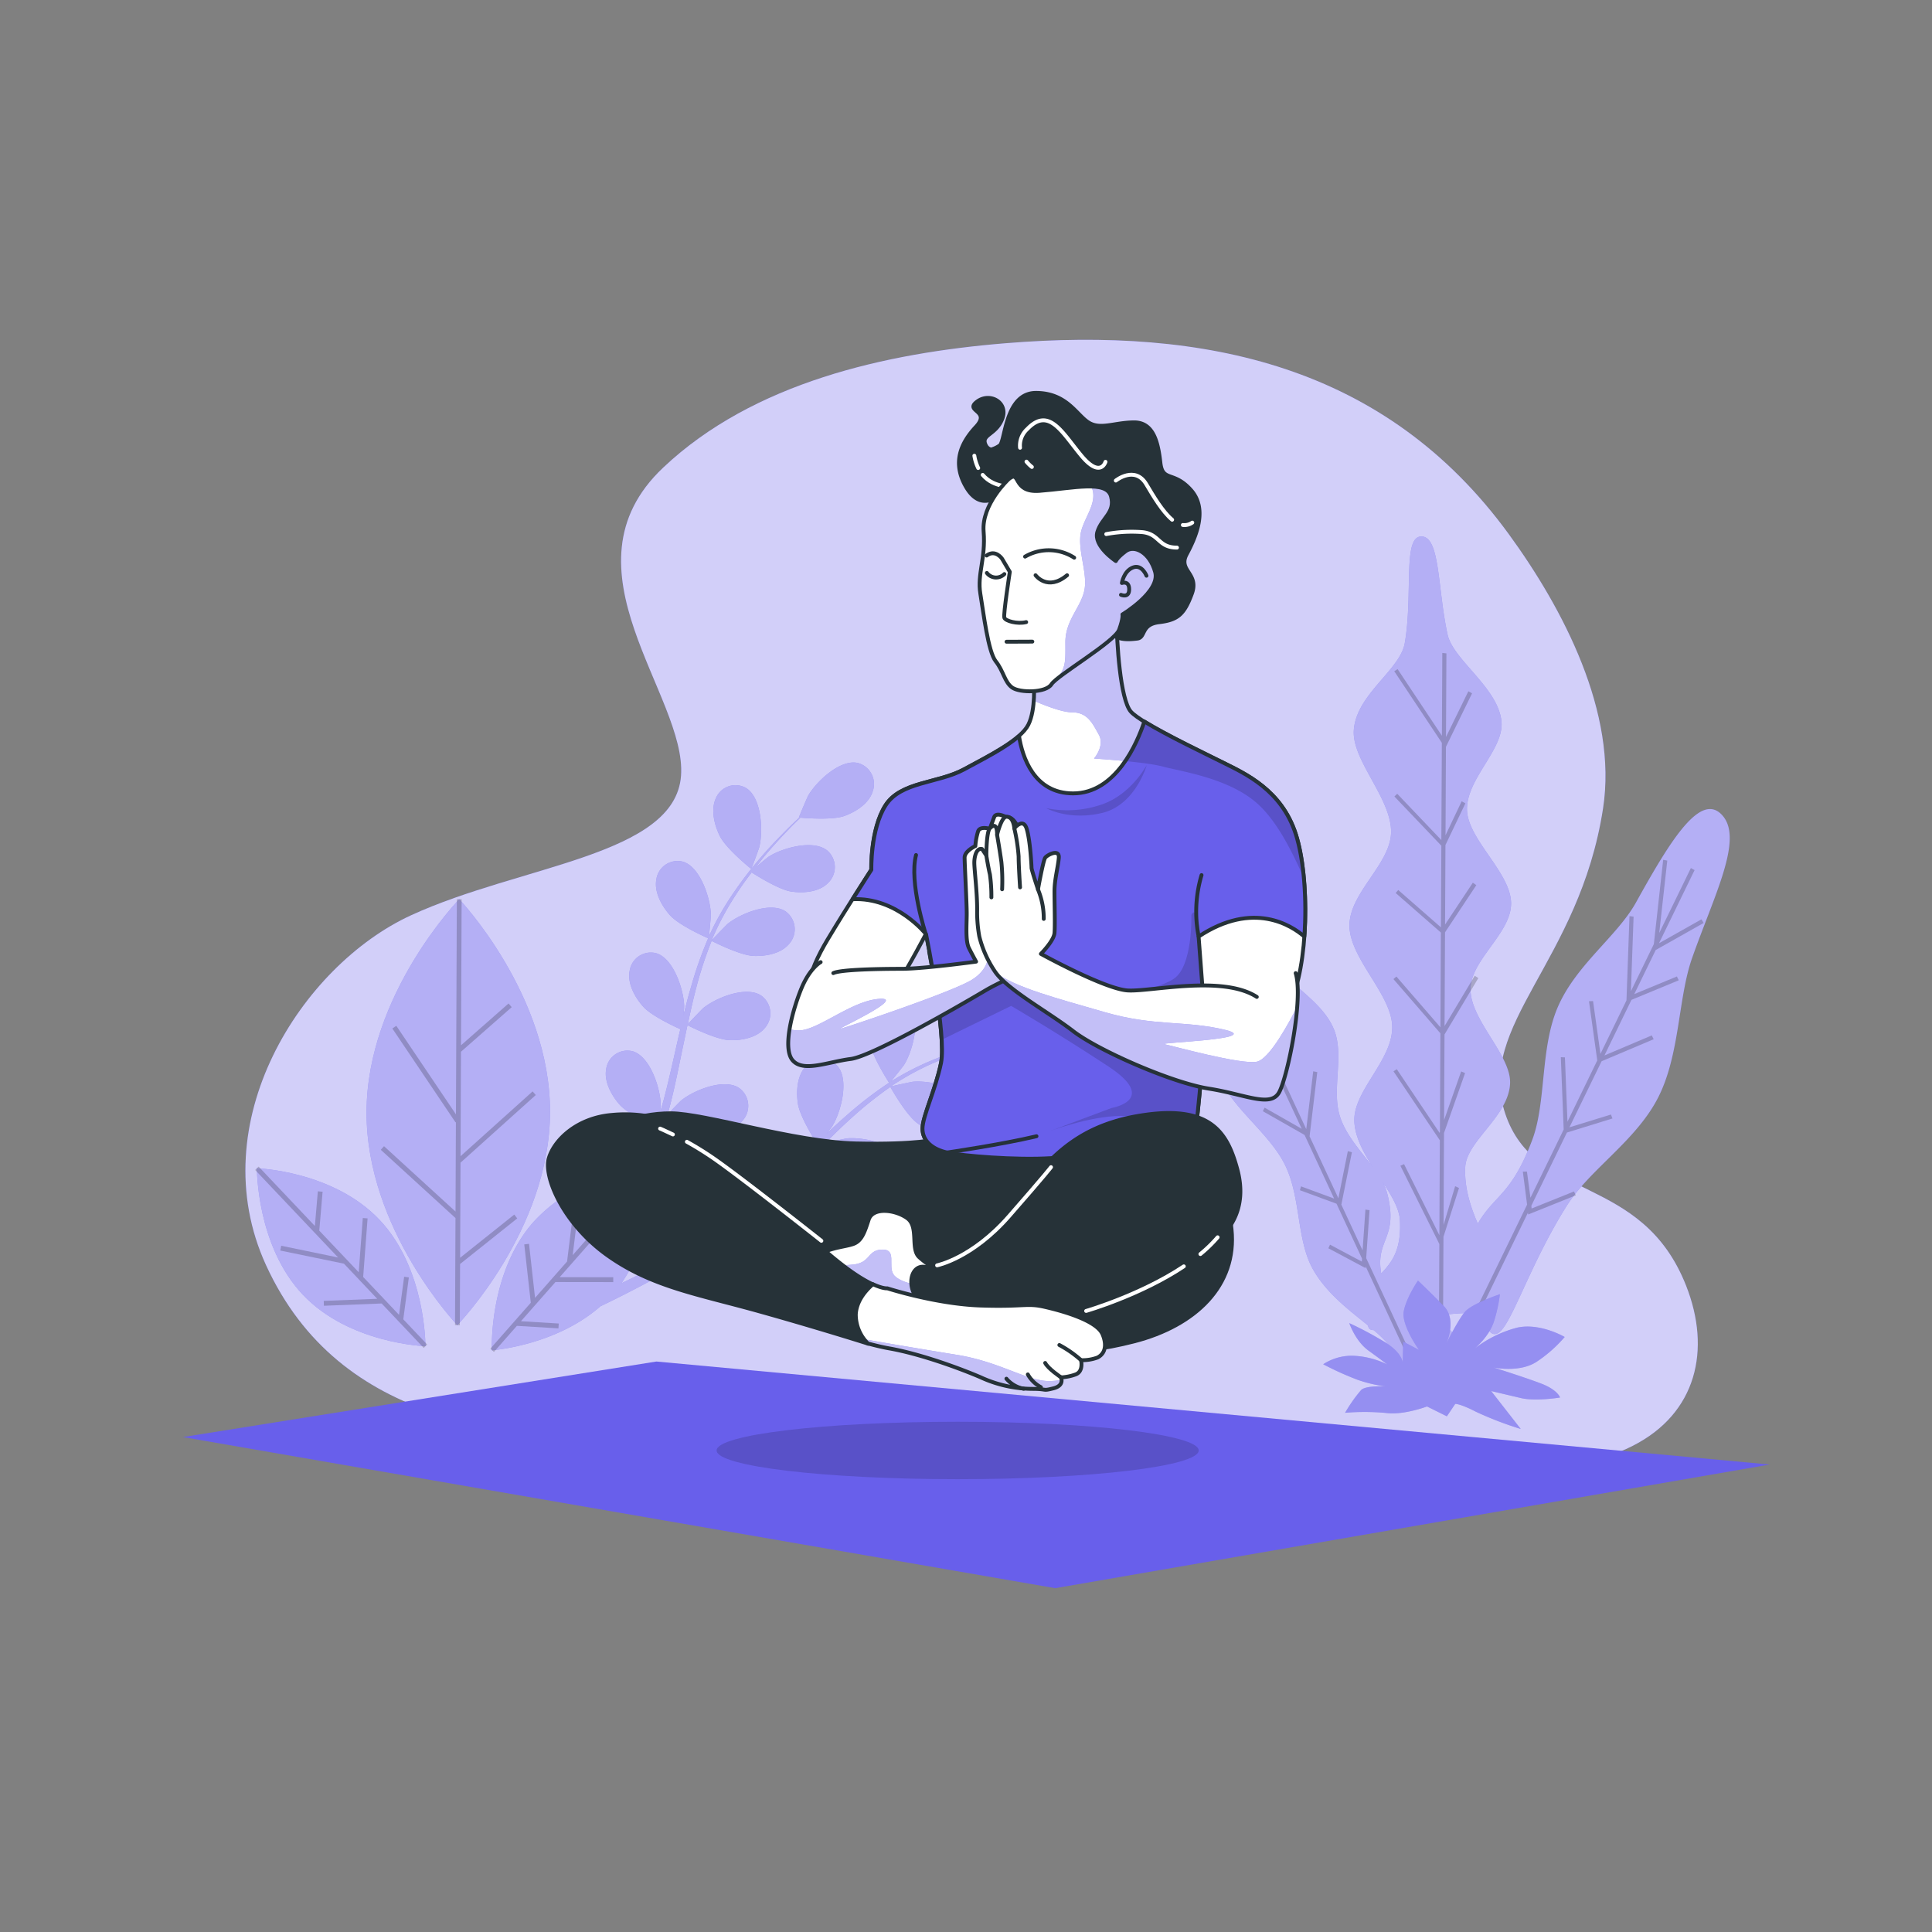 <svg xmlns="http://www.w3.org/2000/svg" xmlns:xlink="http://www.w3.org/1999/xlink" viewBox="0 0 500 500"><rect x="0" y="0" width="500" height="500" fill="#808080" stroke="none"/><defs><clipPath id="freepik--clip-path--inject-34"><path d="M267.55,176.53s.56,7.06-1.41,11-9.89,7.91-16.67,11.58-16.38,3.11-20.33,9.32-3.67,16.66-3.67,16.66-6.22,9.61-11.3,18.08-7.91,17.23-1.41,22,14.4-2.26,18.64-9,8.19-14.4,8.19-14.4S245,268,243.54,275.09s-4.8,13.84-4.8,17,2.54,5.37,6.5,6.21,17.51,2,26.83,1.42,35.87-2.26,37-5.94,2.82-29.09,2.82-29.09,16.66,5.65,21.75-4.51,5.36-33,1.69-44.35-13-15.53-18.64-18.35-21.18-10.17-24-13.28S289,165.79,289,160.71s-.56-.28-5.93,3.67S267.55,176.53,267.55,176.53Z" style="fill:#fff;stroke:#263238;stroke-linecap:round;stroke-linejoin:round"></path></clipPath><clipPath id="freepik--clip-path-2--inject-34"><path d="M316.69,197.43c-4.4-2.21-14.82-7.16-20.53-10.7-1.88,5.64-7.4,18.6-18.44,18.6-10.18,0-13.17-9.52-14-14.85-3.38,3-9.11,5.88-14.21,8.64-6.77,3.67-16.38,3.11-20.33,9.32s-3.67,16.66-3.67,16.66-2.1,3.25-4.85,7.62c11.41-.57,19,9.05,19,9.05S245,268,243.54,275.09s-4.8,13.84-4.8,17,2.54,5.37,6.5,6.21,17.51,2,26.83,1.42,35.87-2.26,37-5.94,2.82-29.09,2.82-29.09l-1.69-22.31c14.19-9.38,24.11-2.81,27.36,0,.7-9.59-.1-20-2.23-26.56C331.66,204.49,322.34,200.25,316.69,197.43Z" style="fill:#685FEB;stroke:#263238;stroke-linecap:round;stroke-linejoin:round"></path></clipPath><clipPath id="freepik--clip-path-3--inject-34"><path d="M212.38,249s-2.79,1.48-5,6.87-5,15.4-2.23,18.56,9.1.37,15-.37,30.63-15.22,34.71-17.64,7.43-3.34,8.73-5.57.93-10.21,1.11-14.11-.74-21.35-.74-21.35-1.3-4.27-3.53-3.9c0,0-2.6-1.48-3.15,0l-1.12,3s-2.41-.74-3,.56a16.49,16.49,0,0,0-.74,3.9s-2.78,1.3-2.78,3,.55,11.7.55,14.48-.37,7.06.56,8.91,1.86,3.53,1.86,3.53-13.56,1.86-19.31,1.86-15.78.18-17.64,1.11" style="fill:#fff;stroke:#263238;stroke-linecap:round;stroke-linejoin:round"></path></clipPath><clipPath id="freepik--clip-path-4--inject-34"><path d="M325.26,258c-8.91-5.75-27.48-1.3-33.42-1.67s-22.46-9.47-22.46-9.47,3.34-3.34,3.52-5.38,0-7.61,0-10.77.93-6.31,1.12-8.72-3-.75-3.53,0-1.86,8.16-1.86,8.16-1.67-5-1.67-5.56-.37-7.43-1.3-10.22-3.15,0-3.15,0c-.19-1.67-.75-3-2.05-3s-2.41,4.65-2.41,4.65c0-2.79-.93-2.6-1.86-1.68s-.92,7.06-.92,7.06l-1.12-1.67c-1.3-.37-2,1.67-2,3.53s.74,7.42.74,12.06a34.75,34.75,0,0,0,.56,7.06,28.46,28.46,0,0,0,4.08,9.1c3.16,4.64,13.74,10.39,20.24,15.4s25.62,13.37,35.09,14.86,16,5,18.19.93,6.31-24.14,4.27-30.82" style="fill:#fff;stroke:#263238;stroke-linecap:round;stroke-linejoin:round"></path></clipPath><clipPath id="freepik--clip-path-5--inject-34"><path d="M243.38,329a21.34,21.34,0,0,1-5.57-3.71c-2.22-2.23,0-7.8-3-10s-8.91-3-10,.38-1.86,5.57-4.09,6.31-4.82.74-8.91,2.6-4.08,8.54-4.08,8.54a113,113,0,0,1,23,5.57c10.77,4.08,15.59,1.85,15.59,1.85S246.73,333.05,243.38,329Z" style="fill:#fff;stroke:#263238;stroke-linecap:round;stroke-linejoin:round"></path></clipPath><clipPath id="freepik--clip-path-6--inject-34"><path d="M270.49,338.25c-4.83-1.12-5.2,0-16.71-.38s-24.13-4.45-24.13-4.45-1.08.16-3.74-1.07c-1.92,1.66-4.22,4.33-4.43,7.75a10.48,10.48,0,0,0,3.15,7.6c2,.53,3.93,1,5.76,1.31,8.17,1.49,18.19,5.2,23.39,7.43a32.42,32.42,0,0,0,13.37,3c4.08,0,2.49.61,5.47-.14s1.95-2.83,1.95-2.83a13.07,13.07,0,0,0,3.72-.74c2.22-.75,1.48-3.72,1.48-3.72a11.14,11.14,0,0,0,4.28-.69c2.27-1.19,2.27-3.69,1.29-6C283.86,341.82,275.32,339.36,270.49,338.25Z" style="fill:#fff;stroke:#263238;stroke-linecap:round;stroke-linejoin:round"></path></clipPath><clipPath id="freepik--clip-path-7--inject-34"><path d="M261.05,124s-7.06,6.49-6.49,13.55-1.7,11-.85,16.1,2,15,4,17.51,2.26,5.37,4.24,6.78,8.76,1.41,10.17-.85,16.38-11,17.51-14.12.85-3.95.85-3.95,9.88-5.93,8.47-11-5.37-7.06-7.63-5.36-2.54,2.54-2.54,2.54-5.91-3.89-4.78-7.56,4.66-4.93,3.53-9.17-9.58-2.12-18.57-1.43C261.87,127.56,264.2,121.4,261.05,124Z" style="fill:#fff;stroke:#263238;stroke-linecap:round;stroke-linejoin:round"></path></clipPath></defs><g id="freepik--background-simple--inject-34"><path d="M112.62,365.76c-18.4-6.17-34.18-17.41-43.79-38.38C52,290.55,78,249.89,106.43,236.85s68.28-15.35,69.82-36.07S144,147.07,171.65,121c23.3-22,57.58-29.64,88.57-32.17,51.59-4.22,98.34,5.64,130.23,49.37,14.08,19.31,28.23,46.24,24.42,71-6.14,39.9-33,56-25.32,79s35.29,15.35,46.8,44.5c6.57,16.63,2.72,33.08-13.76,41.46-18.74,9.53-41.13,4.83-61.17,4.57-31.87-.41-63.75-1.24-95.62-2.14q-40.05-1.11-80.1-2.52C161.32,373.29,136,373.6,112.62,365.76Z" style="fill:#685FEB"></path><path d="M112.62,365.76c-18.4-6.17-34.18-17.41-43.79-38.38C52,290.55,78,249.89,106.43,236.85s68.28-15.35,69.82-36.07S144,147.07,171.65,121c23.3-22,57.58-29.64,88.57-32.17,51.59-4.22,98.34,5.64,130.23,49.37,14.08,19.31,28.23,46.24,24.42,71-6.14,39.9-33,56-25.32,79s35.29,15.35,46.8,44.5c6.57,16.63,2.72,33.08-13.76,41.46-18.74,9.53-41.13,4.83-61.17,4.57-31.87-.41-63.75-1.24-95.62-2.14q-40.05-1.11-80.1-2.52C161.32,373.29,136,373.6,112.62,365.76Z" style="fill:#fff;opacity:0.7"></path></g><g id="freepik--Plants--inject-34"><path d="M445.91,211.21c-5.65-6.79-13.66,6.39-22.51,22.34-4.85,8.74-15.59,16.19-20.28,27.17-4.56,10.69-2.91,24.5-6.56,34.25-5.39,14.38-9.82,14.26-14.1,21.71-1.89-4.3-3.55-9.44-3.25-14.73.39-6.72,11.35-13.16,11.6-21.69C391,273,380.52,264,380.57,256c0-7.61,10.64-14.53,10.5-22.33s-11-16.26-11.4-23.83c-.41-8.15,9.64-15.87,8.91-23.14-.88-8.75-12.5-15.9-13.94-22.46-2.66-12.09-1.88-25.63-6.91-25.4-4.74.22-2,14.91-4.17,27.57-1.19,7-12.6,13.28-13.2,22.61-.5,7.82,9.82,17.66,9.65,26.43-.16,8.19-10.83,15.64-10.77,24.13s10.85,17.71,11.06,26c.23,8.76-10.12,16.66-9.8,24.61.17,4.06,2.35,8.06,4.79,11.89-3.05-4.1-7-8.32-8.52-13.17-2.22-6.94,1.23-15.8-1.57-22.56-3-7.33-11.95-11.67-15.58-17.41-4.85-7.65-6.84-17.85-12.63-19.71-8.92-2.88-7.57,8.32-4.11,22.28,1.83,7.4-1.11,17.78,2.73,27.24,3.29,8.12,12.92,14.47,17,22.83s2.93,19.4,7.2,26.94c3.56,6.27,9.4,10.57,14.17,14.46l.28.77a1.51,1.51,0,0,0,1.22.47,29.08,29.08,0,0,1,4.37,4.38c2.42,3.2-.28,9.45,1.27,11,4.26,4.29,4.48.78,4.22-2.93-.15-2.15,4.82-5.61,4.52-8.82a2.17,2.17,0,0,1,.93-.84c1.68-.38,9.36,6.12,10.4,4,.77-1.54-8.54-8-8-10,.38-1.41,6.91-.93,10-1.55a1.06,1.06,0,0,1,.24.23c.91,1.18,1.37,6.42,4,5.45,3.5-1.3,8.22-17.55,18.06-33.11,5.93-9.38,17.84-16.73,23.58-27.89s5.16-25.78,8.86-36.25C443.64,231.7,451.08,217.45,445.91,211.21ZM362.3,315.81c.42,7.93-2.27,11-4.84,13.77-1.58-9,4.59-9,1.53-20.8a13.42,13.42,0,0,0-1.24-3C360.09,309.36,362.14,312.74,362.3,315.81Zm3.93,26.78a2.09,2.09,0,0,1,.27,1.63c-1-.57-2-1.12-2.92-1.69C364.88,342.27,365.89,342.19,366.23,342.59Z" style="fill:#685FEB"></path><path d="M445.91,211.21c-5.65-6.79-13.66,6.39-22.51,22.34-4.85,8.74-15.59,16.19-20.28,27.17-4.56,10.69-2.91,24.5-6.56,34.25-5.39,14.38-9.82,14.26-14.1,21.71-1.89-4.3-3.55-9.44-3.25-14.73.39-6.72,11.35-13.16,11.6-21.69C391,273,380.52,264,380.57,256c0-7.61,10.64-14.53,10.5-22.33s-11-16.26-11.4-23.83c-.41-8.15,9.64-15.87,8.91-23.14-.88-8.75-12.5-15.9-13.94-22.46-2.66-12.09-1.88-25.63-6.91-25.4-4.74.22-2,14.91-4.17,27.57-1.19,7-12.6,13.28-13.2,22.61-.5,7.82,9.82,17.66,9.65,26.43-.16,8.19-10.83,15.64-10.77,24.13s10.85,17.71,11.06,26c.23,8.76-10.12,16.66-9.8,24.61.17,4.06,2.35,8.06,4.79,11.89-3.05-4.1-7-8.32-8.52-13.17-2.22-6.94,1.23-15.8-1.57-22.56-3-7.33-11.95-11.67-15.58-17.41-4.85-7.65-6.84-17.85-12.63-19.71-8.92-2.88-7.57,8.32-4.11,22.28,1.83,7.4-1.11,17.78,2.73,27.24,3.29,8.12,12.92,14.47,17,22.83s2.93,19.4,7.2,26.94c3.56,6.27,9.4,10.57,14.17,14.46l.28.77a1.51,1.51,0,0,0,1.22.47,29.08,29.08,0,0,1,4.37,4.38c2.42,3.2-.28,9.45,1.27,11,4.26,4.29,4.48.78,4.22-2.93-.15-2.15,4.82-5.61,4.52-8.82a2.17,2.17,0,0,1,.93-.84c1.68-.38,9.36,6.12,10.4,4,.77-1.54-8.54-8-8-10,.38-1.41,6.91-.93,10-1.55a1.06,1.06,0,0,1,.24.23c.91,1.18,1.37,6.42,4,5.45,3.5-1.3,8.22-17.55,18.06-33.11,5.93-9.38,17.84-16.73,23.58-27.89s5.16-25.78,8.86-36.25C443.64,231.7,451.08,217.45,445.91,211.21ZM362.3,315.81c.42,7.93-2.27,11-4.84,13.77-1.58-9,4.59-9,1.53-20.8a13.42,13.42,0,0,0-1.24-3C360.09,309.36,362.14,312.74,362.3,315.81Zm3.93,26.78a2.09,2.09,0,0,1,.27,1.63c-1-.57-2-1.12-2.92-1.69C364.88,342.27,365.89,342.19,366.23,342.59Z" style="fill:#fff;opacity:0.5"></path><g style="opacity:0.2"><polygon points="377.59 307.46 376.59 306.99 373.59 317.02 373.71 293.21 379.16 277.71 378.15 277.28 373.73 289.87 373.84 267.71 382.59 253.13 381.66 252.52 373.85 265.55 373.97 241.29 382.07 229.08 381.17 228.44 373.98 239.27 374.08 218.69 379.24 207.91 378.28 207.37 374.1 216.16 374.21 193.27 380.97 179.43 380.01 178.9 374.22 190.74 374.33 169.09 373.27 168.99 373.16 190.41 361.7 173.17 360.83 173.71 373.15 192.24 373.02 217.41 361.6 205.43 360.87 206.13 373.02 218.87 372.91 240 361.86 230.33 361.2 231.11 372.9 241.34 372.78 265.87 361.39 252.73 360.62 253.39 372.77 267.42 372.65 292.94 372.56 293.18 361.49 276.71 360.63 277.25 372.63 295.11 372.51 319.67 363.37 301.28 362.42 301.69 372.5 321.95 372.35 351.98 373.41 352.08 373.57 320.07 377.59 307.46"></polygon><polygon points="434.46 253.7 433.98 252.71 422.95 257.27 428.5 245.86 440.91 238.86 440.33 237.92 429.35 244.11 438.56 225.18 437.6 224.65 429.41 241.46 431.49 222.73 430.43 222.51 428.01 244.34 422.08 256.53 422.77 237.22 421.71 237.09 420.93 258.9 414.19 272.75 412.28 259.07 411.23 259.12 413.37 274.44 405.66 290.29 405 273.65 403.94 273.6 404.68 292.31 396.08 309.98 395.17 303.2 394.11 303.22 395.21 311.76 381.4 340.15 382.37 340.69 395.44 313.82 395.49 314.31 407.82 309.35 407.35 308.35 396.38 312.76 396.31 312.04 405.52 293.1 417.3 289.46 416.91 288.44 406.17 291.75 414.49 274.65 427.97 268.95 427.48 267.96 415.23 273.15 422.22 258.76 434.46 253.7"></polygon><polygon points="354.43 313.2 353.37 313.04 352.64 323.6 347.14 311.76 349.87 298.21 348.82 297.91 346.37 310.11 338.92 294.08 340.91 277.46 339.86 277.25 338.06 292.23 331.87 278.91 332.49 279.17 333.38 262.81 332.32 262.66 331.5 277.64 331.23 277.53 324.26 262.53 325.6 247.2 324.54 247.01 323.35 260.58 316.01 244.78 315.05 245.16 322.86 261.96 314.31 256.7 313.82 257.6 323.64 263.64 329.82 276.95 321.69 273.6 321.37 274.58 330.47 278.33 336.88 292.13 327.28 286.66 326.82 287.58 337.62 293.73 345.27 310.19 336.7 307.03 336.42 308.03 345.89 311.52 352.49 325.73 352.44 326.5 344.21 322.12 343.78 323.05 353.4 328.18 353.43 327.74 366.04 354.88 367 354.5 353.57 325.61 354.43 313.2"></polygon></g><path d="M363,353.49s.94-3.09-5.64-6.77a88.62,88.62,0,0,0-8.16-4.29s1.55,4.63,4.95,7.09S359,353.1,359,353.1a22.24,22.24,0,0,0-8.79-2.23,13.54,13.54,0,0,0-7.77,2.2,81,81,0,0,0,8.85,4,35.22,35.22,0,0,0,11.23,2s-8.58-1-10.26.67a37.88,37.88,0,0,0-4.15,5.89,59.54,59.54,0,0,1,10.63.05c4.55.6,10.57-1.69,10.57-1.69l5.14,2.55,2.16-3.21s1.21-.11,5.3,2a88.62,88.62,0,0,0,11.65,4.48L385.91,360l7.73,1.82c3.87.91,10.1-.15,10.1-.15s-.59-1.95-4.83-3.58-12.34-4.17-12.34-4.17,6.67,1.41,11.1-1.49a35.07,35.07,0,0,0,7.27-6.42s-6.32-3.72-12.28-2.42a30.66,30.66,0,0,0-11.14,5.51s3.9-3.11,5.15-7.24a38.12,38.12,0,0,0,1.5-6.91s-7.23,2.41-9.07,4.58-4.94,8.47-4.94,8.47,3.1-6.3-.52-10-6.67-6.58-6.67-6.58-3.05,4.43-3.68,8,3.95,9.94,3.95,9.94l-4.08-2.14Z" style="fill:#685FEB"></path><path d="M363,353.49s.94-3.09-5.64-6.77a88.62,88.62,0,0,0-8.16-4.29s1.55,4.63,4.95,7.09S359,353.1,359,353.1a22.24,22.24,0,0,0-8.79-2.23,13.54,13.54,0,0,0-7.77,2.2,81,81,0,0,0,8.85,4,35.22,35.22,0,0,0,11.23,2s-8.58-1-10.26.67a37.88,37.88,0,0,0-4.15,5.89,59.54,59.54,0,0,1,10.63.05c4.55.6,10.57-1.69,10.57-1.69l5.14,2.55,2.16-3.21s1.21-.11,5.3,2a88.62,88.62,0,0,0,11.65,4.48L385.91,360l7.73,1.82c3.87.91,10.1-.15,10.1-.15s-.59-1.95-4.83-3.58-12.34-4.17-12.34-4.17,6.67,1.41,11.1-1.49a35.07,35.07,0,0,0,7.27-6.42s-6.32-3.72-12.28-2.42a30.66,30.66,0,0,0-11.14,5.51s3.9-3.11,5.15-7.24a38.12,38.12,0,0,0,1.5-6.91s-7.23,2.41-9.07,4.58-4.94,8.47-4.94,8.47,3.1-6.3-.52-10-6.67-6.58-6.67-6.58-3.05,4.43-3.68,8,3.95,9.94,3.95,9.94l-4.08-2.14Z" style="fill:#fff;opacity:0.3"></path><path d="M194.4,224.87s-6.45-5.17-8.11-8.5c-1.4-2.83-2.42-6.83-1-9.84a5.49,5.49,0,0,1,7.84-2.56c4,2.51,4.4,11.07,3.39,15.19C196.46,219.52,194.47,224.93,194.4,224.87Z" style="fill:#685FEB"></path><path d="M254.06,268c-.27.25-4.87,3.64-4.9,3.56s-2.57-7.94-2.14-11.64c.36-3.15,1.68-7.06,4.53-8.76a5.49,5.49,0,0,1,7.93,2.27C261.43,257.77,257.14,265.15,254.06,268Z" style="fill:#685FEB"></path><path d="M118.85,232.72s23.62,24.78,23.5,55.22-24,55-24,55-23.62-24.78-23.49-55.22S118.85,232.72,118.85,232.72Z" style="fill:#685FEB"></path><path d="M152.53,306.17a8.55,8.55,0,0,1-.85-1.09c-1.72-2.65-3.19-6.5-2.08-9.67a5.51,5.51,0,0,1,7.5-3.46c3.21,1.54,4.78,6.77,5.12,11.05,1.28-.3,2.43-.53,3.42-.7.43-1,.85-1.94,1.28-2.93s.8-2,1.21-3.05c.56-1.52,1.07-3.12,1.58-4.71-1.87-.85-7.31-3.44-9.34-5.72s-4.11-5.94-3.49-9.23a5.54,5.54,0,0,1,6.9-4.58c4.48,1.36,7.12,9.51,7.21,13.75,0,.14-.07,1-.16,2.1.45-1.57.91-3.13,1.31-4.74,1.16-4.56,2.19-9.24,3.25-13.92.22-1,.45-1.95.68-2.92-1.58-.71-7.5-3.46-9.62-5.84s-4.12-5.94-3.5-9.24a5.54,5.54,0,0,1,6.9-4.57c4.49,1.35,7.12,9.5,7.22,13.74,0,.16-.09,1.23-.2,2.43.61-2.54,1.25-5.06,2-7.54a101.38,101.38,0,0,1,4.41-12.51c-.56-.24-7.56-3.33-9.92-6-2.09-2.35-4.11-5.94-3.5-9.23a5.55,5.55,0,0,1,6.91-4.58c4.48,1.36,7.12,9.51,7.21,13.75,0,.3-.34,4.18-.51,5.56l.06-.14a72.86,72.86,0,0,1,6.43-11.29,99.07,99.07,0,0,1,7.09-9.17c2.33-2.72,4.63-5.07,6.67-7.14,1.12-1.1,2.16-2.1,3.14-3h-.1c-.08,0,2.19-5.3,2.37-5.62,2.1-3.68,8.27-9.52,12.84-8.51a5.64,5.64,0,0,1,3.88,7.39c-1,3.19-4.5,5.34-7.44,6.37s-9.63.55-11.27.4c-1,1-2.06,2-3.2,3.21-2,2.1-4.24,4.5-6.5,7.26-.6.74-1.22,1.56-1.83,2.34,1.3-1.1,3.11-2.58,3.3-2.7,3.53-2.28,11.66-4.58,15.26-1.54a5.68,5.68,0,0,1,.09,8.37c-2.35,2.36-6.41,2.64-9.5,2.18s-9-4.14-10.23-4.95c-1.33,1.74-2.66,3.57-3.94,5.56a72.45,72.45,0,0,0-6.11,11.29c-.1.23-.17.47-.26.7.55-.65,3.83-4,4.09-4.23,3.26-2.66,11.09-5.85,15-3.23a5.68,5.68,0,0,1,1,8.31c-2.08,2.6-6.09,3.33-9.21,3.22-3.59-.13-10.67-3.76-10.93-3.9a100,100,0,0,0-4,12.19c-.81,3.07-1.5,6.21-2.17,9.37.74-.84,3.79-4,4-4.17,3.26-2.66,11.09-5.85,15-3.23a5.68,5.68,0,0,1,1,8.31c-2.08,2.6-6.09,3.34-9.2,3.22-3.51-.13-10.31-3.58-10.88-3.87-.31,1.43-.61,2.87-.91,4.31-1,4.7-1.89,9.41-3,14-.37,1.6-.79,3.16-1.21,4.74,1.15-1.22,3.27-3.4,3.48-3.56,3.25-2.66,11.09-5.85,15-3.24a5.69,5.69,0,0,1,1,8.32c-2.09,2.6-6.09,3.33-9.21,3.22s-8.91-2.89-10.53-3.7c-.71,2.61-1.47,5.18-2.34,7.68-.39,1.06-.73,2.18-1.17,3.18l-.66,1.6c.58-.07.91-.09.91-.09s.06,1.48-.08,3.9c3.44-2.49,8.39-4.63,11.62-3.13a5.68,5.68,0,0,1,2.22,8.07,7.13,7.13,0,0,1-.72,1,22,22,0,0,1-4.44,10.05c-.18.21-2.51,2.4-3.73,3.49,1.18-.65,2.35-1.29,3.56-2,1.76-1,3.58-2.09,5.35-3.15l2.73-1.77c.93-.58,1.76-1.25,2.66-1.88,1.3-.95,2.59-2,3.88-3-1.1-1.75-4.23-7-4.69-10s-.21-7.27,2.1-9.67a5.48,5.48,0,0,1,8.24.06c3,3.64.78,11.91-1.45,15.51-.07.11-.62.82-1.28,1.66,1.23-1.06,2.46-2.11,3.67-3.22,3.44-3.16,6.84-6.48,10.27-9.79l2.15-2.06c-.93-1.47-4.38-7.08-4.85-10.26s-.21-7.27,2.09-9.67a5.48,5.48,0,0,1,8.24.06c3,3.64.78,11.91-1.44,15.51-.08.13-.74,1-1.48,1.91,1.89-1.77,3.79-3.52,5.73-5.19a97.71,97.71,0,0,1,10.47-8c-.34-.52-4.51-7-5-10.55-.47-3.13-.21-7.26,2.09-9.66a5.48,5.48,0,0,1,8.24.05c3,3.65.78,11.92-1.44,15.51-.16.26-2.56,3.3-3.45,4.36l.13-.09a72.18,72.18,0,0,1,11.49-5.82A98.93,98.93,0,0,1,253,270.43c3.43-1,6.61-1.64,9.44-2.21,1.53-.3,2.94-.55,4.26-.76l-.08-.06c-.07-.06,4.7-3.2,5-3.36,3.75-1.89,12.07-3.31,15.33.1a5.67,5.67,0,0,1-.77,8.33c-2.59,2.09-6.65,1.94-9.67,1.15s-8.33-4.94-9.62-6c-1.36.25-2.81.53-4.41.88-2.81.63-6,1.37-9.36,2.41-.9.28-1.86.61-2.8.92,1.69-.18,4-.4,4.23-.4,4.17.08,12.2,2.72,13.56,7.27a5.64,5.64,0,0,1-4.47,7c-3.24.64-6.78-1.4-9.11-3.52s-5.24-8.48-5.84-9.86c-2.06.71-4.16,1.49-6.31,2.43a70.26,70.26,0,0,0-11.22,6c-.21.14-.4.3-.61.44.82-.23,5.39-1.21,5.72-1.24,4.16-.39,12.42,1.34,14.26,5.72a5.64,5.64,0,0,1-3.68,7.49c-3.15,1-6.89-.63-9.43-2.48-2.92-2.12-6.86-9.12-7-9.39a99.42,99.42,0,0,0-9.95,7.94c-2.34,2.1-4.62,4.33-6.89,6.59,1.07-.28,5.32-1.18,5.63-1.21,4.16-.39,12.43,1.34,14.26,5.71a5.64,5.64,0,0,1-3.68,7.49c-3.15,1-6.89-.63-9.42-2.47-2.86-2.08-6.66-8.77-7-9.33l-3.09,3.08c-3.34,3.39-6.69,6.8-10.09,10.06-1.17,1.13-2.37,2.2-3.57,3.27,1.61-.37,4.57-1,4.83-1,4.16-.39,12.42,1.34,14.26,5.72a5.64,5.64,0,0,1-3.68,7.49c-3.15,1-6.89-.63-9.43-2.48s-5.86-7.4-6.78-9c-2,1.78-4,3.49-6.11,5.09-.91.66-1.8,1.4-2.71,2l-2.68,1.83c-1.88,1.18-3.62,2.28-5.4,3.34-.89.54-1.75,1-2.62,1.54,1.58-.63,4.1-1.58,4.34-1.64,4.06-1,12.48-.59,14.95,3.45a5.66,5.66,0,0,1-2.52,8c-3,1.47-6.9.43-9.69-1-3.07-1.58-7.68-7.39-8.25-8.1-2.14,1.24-4.24,2.43-6.23,3.51-5.3,2.88-9.93,5.18-13.52,6.9-11.67,10.25-28.09,11.38-28.09,11.38s-.86-20,10.72-33.14A40.48,40.48,0,0,1,152.53,306.17Zm20.83,19.49c-.36-.82-3.16-7.17-3.35-10.75-.65-.12-1.3-.26-1.93-.41a46.73,46.73,0,0,1-7.25,17.6c2.12-1,4.42-2.16,6.86-3.42C169.5,327.75,171.41,326.73,173.36,325.66Z" style="fill:#685FEB"></path><path d="M66.49,302.35s19.67.61,31.72,13.33S110.1,348.4,110.1,348.4s-19.67-.61-31.72-13.33S66.49,302.35,66.49,302.35Z" style="fill:#685FEB"></path><g style="opacity:0.5"><path d="M194.4,224.87s-6.45-5.17-8.11-8.5c-1.4-2.83-2.42-6.83-1-9.84a5.49,5.49,0,0,1,7.84-2.56c4,2.51,4.4,11.07,3.39,15.19C196.46,219.52,194.47,224.93,194.4,224.87Z" style="fill:#fff"></path><path d="M254.06,268c-.27.25-4.87,3.64-4.9,3.56s-2.57-7.94-2.14-11.64c.36-3.15,1.68-7.06,4.53-8.76a5.49,5.49,0,0,1,7.93,2.27C261.43,257.77,257.14,265.15,254.06,268Z" style="fill:#fff"></path><path d="M118.85,232.72s23.62,24.78,23.5,55.22-24,55-24,55-23.62-24.78-23.49-55.22S118.85,232.72,118.85,232.72Z" style="fill:#fff"></path><path d="M152.53,306.17a8.55,8.55,0,0,1-.85-1.09c-1.72-2.65-3.19-6.5-2.08-9.67a5.51,5.51,0,0,1,7.5-3.46c3.21,1.54,4.78,6.77,5.12,11.05,1.28-.3,2.43-.53,3.42-.7.43-1,.85-1.94,1.28-2.93s.8-2,1.21-3.05c.56-1.52,1.07-3.12,1.58-4.71-1.87-.85-7.31-3.44-9.34-5.72s-4.11-5.94-3.49-9.23a5.54,5.54,0,0,1,6.9-4.58c4.48,1.36,7.12,9.51,7.21,13.75,0,.14-.07,1-.16,2.1.45-1.57.91-3.13,1.31-4.74,1.16-4.56,2.19-9.24,3.25-13.92.22-1,.45-1.95.68-2.92-1.58-.71-7.5-3.46-9.62-5.84s-4.12-5.94-3.5-9.24a5.54,5.54,0,0,1,6.9-4.57c4.49,1.35,7.12,9.5,7.22,13.74,0,.16-.09,1.23-.2,2.43.61-2.54,1.25-5.06,2-7.54a101.38,101.38,0,0,1,4.41-12.51c-.56-.24-7.56-3.33-9.92-6-2.09-2.35-4.11-5.94-3.5-9.23a5.55,5.55,0,0,1,6.91-4.58c4.48,1.36,7.12,9.51,7.21,13.75,0,.3-.34,4.18-.51,5.56l.06-.14a72.86,72.86,0,0,1,6.43-11.29,99.07,99.07,0,0,1,7.09-9.17c2.33-2.72,4.63-5.07,6.67-7.14,1.12-1.1,2.16-2.1,3.14-3h-.1c-.08,0,2.19-5.3,2.37-5.62,2.1-3.68,8.27-9.52,12.84-8.51a5.64,5.64,0,0,1,3.88,7.39c-1,3.19-4.5,5.34-7.44,6.37s-9.63.55-11.27.4c-1,1-2.06,2-3.2,3.21-2,2.1-4.24,4.5-6.5,7.26-.6.74-1.22,1.56-1.83,2.34,1.3-1.1,3.11-2.58,3.3-2.7,3.53-2.28,11.66-4.58,15.26-1.54a5.68,5.68,0,0,1,.09,8.37c-2.35,2.36-6.41,2.64-9.5,2.18s-9-4.14-10.23-4.95c-1.33,1.74-2.66,3.57-3.94,5.56a72.45,72.45,0,0,0-6.11,11.29c-.1.23-.17.47-.26.7.55-.65,3.83-4,4.09-4.23,3.26-2.66,11.09-5.85,15-3.23a5.68,5.68,0,0,1,1,8.31c-2.08,2.6-6.09,3.33-9.21,3.22-3.59-.13-10.67-3.76-10.93-3.9a100,100,0,0,0-4,12.19c-.81,3.07-1.5,6.21-2.17,9.37.74-.84,3.79-4,4-4.17,3.26-2.66,11.09-5.85,15-3.23a5.68,5.68,0,0,1,1,8.31c-2.08,2.6-6.09,3.34-9.2,3.22-3.51-.13-10.31-3.58-10.88-3.87-.31,1.43-.61,2.87-.91,4.31-1,4.7-1.89,9.41-3,14-.37,1.6-.79,3.16-1.21,4.74,1.15-1.22,3.27-3.4,3.48-3.56,3.25-2.66,11.09-5.85,15-3.24a5.69,5.69,0,0,1,1,8.32c-2.09,2.6-6.09,3.33-9.21,3.22s-8.91-2.89-10.53-3.7c-.71,2.61-1.47,5.18-2.34,7.68-.39,1.06-.73,2.18-1.17,3.18l-.66,1.6c.58-.07.91-.09.91-.09s.06,1.48-.08,3.9c3.44-2.49,8.39-4.63,11.62-3.13a5.68,5.68,0,0,1,2.22,8.07,7.13,7.13,0,0,1-.72,1,22,22,0,0,1-4.44,10.05c-.18.21-2.51,2.4-3.73,3.49,1.18-.65,2.35-1.29,3.56-2,1.76-1,3.58-2.09,5.35-3.15l2.73-1.77c.93-.58,1.76-1.25,2.66-1.88,1.3-.95,2.59-2,3.88-3-1.1-1.75-4.23-7-4.69-10s-.21-7.27,2.1-9.67a5.48,5.48,0,0,1,8.24.06c3,3.64.78,11.91-1.45,15.51-.07.11-.62.82-1.28,1.66,1.23-1.06,2.46-2.11,3.67-3.22,3.44-3.16,6.84-6.48,10.27-9.79l2.15-2.06c-.93-1.47-4.38-7.08-4.85-10.26s-.21-7.27,2.09-9.67a5.48,5.48,0,0,1,8.24.06c3,3.64.78,11.91-1.44,15.51-.08.13-.74,1-1.48,1.91,1.89-1.77,3.79-3.52,5.73-5.19a97.71,97.71,0,0,1,10.47-8c-.34-.52-4.51-7-5-10.55-.47-3.13-.21-7.26,2.09-9.66a5.48,5.48,0,0,1,8.24.05c3,3.65.78,11.92-1.44,15.51-.16.26-2.56,3.3-3.45,4.36l.13-.09a72.18,72.18,0,0,1,11.49-5.82A98.93,98.93,0,0,1,253,270.43c3.43-1,6.61-1.64,9.44-2.21,1.53-.3,2.94-.55,4.26-.76l-.08-.06c-.07-.06,4.7-3.2,5-3.36,3.75-1.89,12.07-3.31,15.33.1a5.67,5.67,0,0,1-.77,8.33c-2.59,2.09-6.65,1.94-9.67,1.15s-8.33-4.94-9.62-6c-1.36.25-2.81.53-4.41.88-2.81.63-6,1.37-9.36,2.41-.9.28-1.86.61-2.8.92,1.69-.18,4-.4,4.23-.4,4.17.08,12.2,2.72,13.56,7.27a5.64,5.64,0,0,1-4.47,7c-3.24.64-6.78-1.4-9.11-3.52s-5.24-8.48-5.84-9.86c-2.06.71-4.16,1.49-6.31,2.43a70.26,70.26,0,0,0-11.22,6c-.21.14-.4.3-.61.44.82-.23,5.39-1.21,5.72-1.24,4.16-.39,12.42,1.34,14.26,5.72a5.64,5.64,0,0,1-3.68,7.49c-3.15,1-6.89-.63-9.43-2.48-2.92-2.12-6.86-9.12-7-9.39a99.42,99.42,0,0,0-9.95,7.94c-2.34,2.1-4.62,4.33-6.89,6.59,1.07-.28,5.32-1.18,5.63-1.21,4.16-.39,12.43,1.34,14.26,5.71a5.64,5.64,0,0,1-3.68,7.49c-3.15,1-6.89-.63-9.42-2.47-2.86-2.08-6.66-8.77-7-9.33l-3.09,3.08c-3.34,3.39-6.69,6.8-10.09,10.06-1.17,1.13-2.37,2.2-3.57,3.27,1.61-.37,4.57-1,4.83-1,4.16-.39,12.42,1.34,14.26,5.72a5.64,5.64,0,0,1-3.68,7.49c-3.15,1-6.89-.63-9.43-2.48s-5.86-7.4-6.78-9c-2,1.78-4,3.49-6.11,5.09-.91.66-1.8,1.4-2.71,2l-2.68,1.83c-1.88,1.18-3.62,2.28-5.4,3.34-.89.54-1.75,1-2.62,1.54,1.58-.63,4.1-1.58,4.34-1.64,4.06-1,12.48-.59,14.95,3.45a5.66,5.66,0,0,1-2.52,8c-3,1.47-6.9.43-9.69-1-3.07-1.58-7.68-7.39-8.25-8.1-2.14,1.24-4.24,2.43-6.23,3.51-5.3,2.88-9.93,5.18-13.52,6.9-11.67,10.25-28.09,11.38-28.09,11.38s-.86-20,10.72-33.14A40.48,40.48,0,0,1,152.53,306.17Zm20.83,19.49c-.36-.82-3.16-7.17-3.35-10.75-.65-.12-1.3-.26-1.93-.41a46.73,46.73,0,0,1-7.25,17.6c2.12-1,4.42-2.16,6.86-3.42C169.5,327.75,171.41,326.73,173.36,325.66Z" style="fill:#fff"></path><path d="M66.49,302.35s19.67.61,31.72,13.33S110.1,348.4,110.1,348.4s-19.67-.61-31.72-13.33S66.49,302.35,66.49,302.35Z" style="fill:#fff"></path></g><g style="opacity:0.2"><polygon points="117.88 315.23 98.55 297.57 99.38 296.63 117.89 313.55 117.99 290.4 117.89 290.47 101.54 266.18 102.56 265.47 118 288.4 118.23 232.72 119.47 232.72 119.31 270.52 131.61 259.7 132.43 260.65 119.3 272.19 119.19 299.22 137.84 282.45 138.66 283.39 119.18 300.9 119.08 325.51 133.09 314.33 133.86 315.32 119.07 327.12 119 342.96 117.76 342.95 117.88 315.23 117.88 315.23"></polygon><polygon points="135.68 322.05 136.91 321.9 138.47 335.89 146.77 326.46 146.76 326.46 148.86 309.53 150.09 309.69 148.21 324.83 168.83 301.4 169.76 302.24 155.76 318.14 164.62 318.25 164.61 319.51 154.67 319.38 144.85 330.53 158.71 330.55 158.71 331.81 143.75 331.79 134.82 341.93 144.6 342.53 144.52 343.78 133.77 343.13 127.83 349.88 126.9 349.04 137.37 337.15 135.68 322.05"></polygon><polygon points="88.98 327.03 72.53 323.64 72.78 322.4 87.5 325.44 66.04 302.79 66.93 301.91 81.49 317.28 82.26 308.31 83.49 308.42 82.63 318.49 92.84 329.26 93.89 315.22 95.13 315.32 93.99 330.48 103.27 340.28 104.59 330.42 105.81 330.59 104.37 341.44 110.55 347.96 109.66 348.84 98.77 337.34 83.83 337.93 83.78 336.67 97.62 336.13 88.99 327.01 88.98 327.03"></polygon></g></g><g id="freepik--Ground--inject-34"><polygon points="169.87 352.36 47.33 371.91 273.09 411.02 458 379.02 169.87 352.36" style="fill:#685FEB"></polygon></g><g id="freepik--Shadow--inject-34"><ellipse cx="247.84" cy="375.38" rx="62.38" ry="7.43" style="opacity:0.15"></ellipse></g><g id="freepik--Character--inject-34"><path d="M242.64,294.8s-5.2,1.49-21.16,1.12-39-7.8-47.9-7.8S155,291.46,151.3,298.89s-7.06,16.71,14.48,25.25,37.87,11.14,68.69,18.93,43.07,8.17,59,4.09,26.73-14.48,25.25-29-4.83-23.39-12.62-25.62S242.64,294.8,242.64,294.8Z" style="fill:#263238;stroke:#263238;stroke-linecap:round;stroke-linejoin:round"></path><path d="M267.55,176.53s.56,7.06-1.41,11-9.89,7.91-16.67,11.58-16.38,3.11-20.33,9.32-3.67,16.66-3.67,16.66-6.22,9.61-11.3,18.08-7.91,17.23-1.41,22,14.4-2.26,18.64-9,8.19-14.4,8.19-14.4S245,268,243.54,275.09s-4.8,13.84-4.8,17,2.54,5.37,6.5,6.21,17.51,2,26.83,1.42,35.87-2.26,37-5.94,2.82-29.09,2.82-29.09,16.66,5.65,21.75-4.51,5.36-33,1.69-44.35-13-15.53-18.64-18.35-21.18-10.17-24-13.28S289,165.79,289,160.71s-.56-.28-5.93,3.67S267.55,176.53,267.55,176.53Z" style="fill:#fff"></path><g style="clip-path:url(#freepik--clip-path--inject-34)"><path d="M335.33,215.78c-3.67-11.29-13-15.53-18.64-18.35s-21.18-10.17-24-13.28S289,165.79,289,160.71s-.56-.28-5.93,3.67-15.53,12.15-15.53,12.15a36.85,36.85,0,0,1,0,4.81c3.21,1.39,7.46,3,9.83,3,4.13,0,5.37,2.89,7,5.78s-1.24,6.19-1.24,6.19,13.21.83,17.75,2.06,16.51,2.89,23.94,9.09c5.87,4.88,9.93,13.87,12.6,19.68A54,54,0,0,0,335.33,215.78Z" style="fill:#685FEB"></path><path d="M335.33,215.78c-3.67-11.29-13-15.53-18.64-18.35s-21.18-10.17-24-13.28S289,165.79,289,160.71s-.56-.28-5.93,3.67-15.53,12.15-15.53,12.15a36.85,36.85,0,0,1,0,4.81c3.21,1.39,7.46,3,9.83,3,4.13,0,5.37,2.89,7,5.78s-1.24,6.19-1.24,6.19,13.21.83,17.75,2.06,16.51,2.89,23.94,9.09c5.87,4.88,9.93,13.87,12.6,19.68A54,54,0,0,0,335.33,215.78Z" style="fill:#fff;opacity:0.6"></path></g><path d="M267.55,176.53s.56,7.06-1.41,11-9.89,7.91-16.67,11.58-16.38,3.11-20.33,9.32-3.67,16.66-3.67,16.66-6.22,9.61-11.3,18.08-7.91,17.23-1.41,22,14.4-2.26,18.64-9,8.19-14.4,8.19-14.4S245,268,243.54,275.09s-4.8,13.84-4.8,17,2.54,5.37,6.5,6.21,17.51,2,26.83,1.42,35.87-2.26,37-5.94,2.82-29.09,2.82-29.09,16.66,5.65,21.75-4.51,5.36-33,1.69-44.35-13-15.53-18.64-18.35-21.18-10.17-24-13.28S289,165.79,289,160.71s-.56-.28-5.93,3.67S267.55,176.53,267.55,176.53Z" style="fill:none;stroke:#263238;stroke-linecap:round;stroke-linejoin:round"></path><path d="M307.09,143.48c2.26-4.23,5.65-11.58,1.13-16.66s-7.34-2-7.91-7.06-1.69-10.45-6.78-10.45-8.75,2-11.86,0-5.65-7.63-13.56-7.63-7.9,12.15-9.32,13.56a7.28,7.28,0,0,1-2.31,1.11,2.06,2.06,0,0,1-1.36-1.11c-1.41-2.82,2.54-2.54,4.24-6.78s-3.11-7.06-6.5-4.52,3.67,2.26-.28,6.5S246.37,119.76,250,126s7.91,2.54,7.91,2.54c.84-.56,1.6,2.62,9.13,4,7.17,1.31,12.07-1,12.64,6.88s7.6,12.29,9.58,13.42-3.11,7.35-2,10.17,4.8,2.54,7.06,2.26.85-3.67,5.65-4.24,6.49-2,8.47-7.34S304.83,147.72,307.09,143.48Z" style="fill:#263238;stroke:#263238;stroke-linecap:round;stroke-linejoin:round"></path><path d="M306.12,135.87a3.52,3.52,0,0,0,2.44-.62" style="fill:none;stroke:#fff;stroke-linecap:round;stroke-linejoin:round"></path><path d="M288.77,124.37s5-4,7.92,1c1.79,3,4.12,7,6.66,9.14" style="fill:none;stroke:#fff;stroke-linecap:round;stroke-linejoin:round"></path><path d="M286.3,138.22a35.83,35.83,0,0,1,9.4-.5c4.45.5,4,4,8.9,4" style="fill:none;stroke:#fff;stroke-linecap:round;stroke-linejoin:round"></path><path d="M265.65,119.47a9.24,9.24,0,0,0,1.4,1.38" style="fill:none;stroke:#fff;stroke-linecap:round;stroke-linejoin:round"></path><path d="M286.1,119.52s-1.28,4.35-6.23-1.58-8.38-12.8-14-6.91a5.75,5.75,0,0,0-1.88,4.85" style="fill:none;stroke:#fff;stroke-linecap:round;stroke-linejoin:round"></path><path d="M253.16,121.13a11.41,11.41,0,0,1-1-3.19" style="fill:none;stroke:#fff;stroke-linecap:round;stroke-linejoin:round"></path><path d="M262.06,125.85s-4.75.56-7.74-2.95" style="fill:none;stroke:#fff;stroke-linecap:round;stroke-linejoin:round"></path><path d="M316.69,197.43c-4.4-2.21-14.82-7.16-20.53-10.7-1.88,5.64-7.4,18.6-18.44,18.6-10.18,0-13.17-9.52-14-14.85-3.38,3-9.11,5.88-14.21,8.64-6.77,3.67-16.38,3.11-20.33,9.32s-3.67,16.66-3.67,16.66-2.1,3.25-4.85,7.62c11.41-.57,19,9.05,19,9.05S245,268,243.54,275.09s-4.8,13.84-4.8,17,2.54,5.37,6.5,6.21,17.51,2,26.83,1.42,35.87-2.26,37-5.94,2.82-29.09,2.82-29.09l-1.69-22.31c14.19-9.38,24.11-2.81,27.36,0,.7-9.59-.1-20-2.23-26.56C331.66,204.49,322.34,200.25,316.69,197.43Z" style="fill:#685FEB"></path><g style="clip-path:url(#freepik--clip-path-2--inject-34)"><path d="M335.33,215.78c-3.67-11.29-13-15.53-18.64-18.35s-21.18-10.17-24-13.28S289,165.79,289,160.71s-.56-.28-5.93,3.67-15.53,12.15-15.53,12.15a36.85,36.85,0,0,1,0,4.81c3.21,1.39,7.46,3,9.83,3,4.13,0,5.37,2.89,7,5.78s-1.24,6.19-1.24,6.19,13.21.83,17.75,2.06,16.51,2.89,23.94,9.09c5.87,4.88,9.93,13.87,12.6,19.68A54,54,0,0,0,335.33,215.78Z" style="opacity:0.15"></path><path d="M296.77,198s-4.13,7.84-12,10.32a27.38,27.38,0,0,1-14,.83s5.78,3.3,14.45,1.24S296.77,198,296.77,198Z" style="opacity:0.15"></path><path d="M308.33,236.79s.41,13.21-4.54,16.51-20.64,6.19-26.83,4.54-12-10.32-17.75-8.67-15.69,12.39-15.69,12.39l.41,7.43,17.75-8.67s12,7,25.18,15.68.83,10.74.83,10.74l-16.51,6.19s10.73-4.13,19-4.13,2.89,1.65,2.89,1.65h15.68l.33,3.28,3-20.2-.83-24.36S310.4,232.66,308.33,236.79Z" style="opacity:0.15"></path></g><path d="M316.69,197.43c-4.4-2.21-14.82-7.16-20.53-10.7-1.88,5.64-7.4,18.6-18.44,18.6-10.18,0-13.17-9.52-14-14.85-3.38,3-9.11,5.88-14.21,8.64-6.77,3.67-16.38,3.11-20.33,9.32s-3.67,16.66-3.67,16.66-2.1,3.25-4.85,7.62c11.41-.57,19,9.05,19,9.05S245,268,243.54,275.09s-4.8,13.84-4.8,17,2.54,5.37,6.5,6.21,17.51,2,26.83,1.42,35.87-2.26,37-5.94,2.82-29.09,2.82-29.09l-1.69-22.31c14.19-9.38,24.11-2.81,27.36,0,.7-9.59-.1-20-2.23-26.56C331.66,204.49,322.34,200.25,316.69,197.43Z" style="fill:none;stroke:#263238;stroke-linecap:round;stroke-linejoin:round"></path><path d="M239.59,241.77s-4.37-13.43-2.52-20.49" style="fill:none;stroke:#263238;stroke-linecap:round;stroke-linejoin:round"></path><path d="M310.2,242.33a33,33,0,0,1,.76-15.85" style="fill:none;stroke:#263238;stroke-linecap:round;stroke-linejoin:round"></path><path d="M245.24,298.25s13.74-2,23-4.19" style="fill:none;stroke:#263238;stroke-linecap:round;stroke-linejoin:round"></path><path d="M212.38,249s-2.79,1.48-5,6.87-5,15.4-2.23,18.56,9.1.37,15-.37,30.63-15.22,34.71-17.64,7.43-3.34,8.73-5.57.93-10.21,1.11-14.11-.74-21.35-.74-21.35-1.3-4.27-3.53-3.9c0,0-2.6-1.48-3.15,0l-1.12,3s-2.41-.74-3,.56a16.49,16.49,0,0,0-.74,3.9s-2.78,1.3-2.78,3,.55,11.7.55,14.48-.37,7.06.56,8.91,1.86,3.53,1.86,3.53-13.56,1.86-19.31,1.86-15.78.18-17.64,1.11" style="fill:#fff"></path><g style="clip-path:url(#freepik--clip-path-3--inject-34)"><path d="M263.62,250.8c.65-1.12.89-3.7,1-6.49l-8.92,1.94s.91,4.08-4.09,7.26-32.21,12.25-34,12.7,17.25-8.16,10-7.71-15.89,8.17-20.88,8.17a8.19,8.19,0,0,1-2.36-.33c-.55,3.42-.51,6.52.83,8,2.78,3.16,9.1.37,15-.37s30.63-15.22,34.71-17.64S262.32,253,263.62,250.8Z" style="fill:#685FEB"></path><path d="M263.62,250.8c.65-1.12.89-3.7,1-6.49l-8.92,1.94s.91,4.08-4.09,7.26-32.21,12.25-34,12.7,17.25-8.16,10-7.71-15.89,8.17-20.88,8.17a8.19,8.19,0,0,1-2.36-.33c-.55,3.42-.51,6.52.83,8,2.78,3.16,9.1.37,15-.37s30.63-15.22,34.71-17.64S262.32,253,263.62,250.8Z" style="fill:#fff;opacity:0.6"></path></g><path d="M212.38,249s-2.79,1.48-5,6.87-5,15.4-2.23,18.56,9.1.37,15-.37,30.63-15.22,34.71-17.64,7.43-3.34,8.73-5.57.93-10.21,1.11-14.11-.74-21.35-.74-21.35-1.3-4.27-3.53-3.9c0,0-2.6-1.48-3.15,0l-1.12,3s-2.41-.74-3,.56a16.49,16.49,0,0,0-.74,3.9s-2.78,1.3-2.78,3,.55,11.7.55,14.48-.37,7.06.56,8.91,1.86,3.53,1.86,3.53-13.56,1.86-19.31,1.86-15.78.18-17.64,1.11" style="fill:none;stroke:#263238;stroke-linecap:round;stroke-linejoin:round"></path><path d="M325.26,258c-8.91-5.75-27.48-1.3-33.42-1.67s-22.46-9.47-22.46-9.47,3.34-3.34,3.52-5.38,0-7.61,0-10.77.93-6.31,1.12-8.72-3-.75-3.53,0-1.86,8.16-1.86,8.16-1.67-5-1.67-5.56-.37-7.43-1.3-10.22-3.15,0-3.15,0c-.19-1.67-.75-3-2.05-3s-2.41,4.65-2.41,4.65c0-2.79-.93-2.6-1.86-1.68s-.92,7.06-.92,7.06l-1.12-1.67c-1.3-.37-2,1.67-2,3.53s.74,7.42.74,12.06a34.75,34.75,0,0,0,.56,7.06,28.46,28.46,0,0,0,4.08,9.1c3.16,4.64,13.74,10.39,20.24,15.4s25.62,13.37,35.09,14.86,16,5,18.19.93,6.31-24.14,4.27-30.82" style="fill:#fff"></path><g style="clip-path:url(#freepik--clip-path-4--inject-34)"><path d="M312.82,281.81c9.47,1.48,16,5,18.19.93,1.58-2.89,4.07-13.74,4.69-22.22-1.89,3.75-7.11,13.58-10.44,14.25-4.13.82-21.88-4.13-23.95-4.54s26-1.24,15.69-3.72-18.16-.83-31-4.54-23.24-6.4-28.55-10.42c3.16,4.64,13.74,10.39,20.24,15.4S303.35,280.32,312.82,281.81Z" style="fill:#685FEB"></path><path d="M312.82,281.81c9.47,1.48,16,5,18.19.93,1.58-2.89,4.07-13.74,4.69-22.22-1.89,3.75-7.11,13.58-10.44,14.25-4.13.82-21.88-4.13-23.95-4.54s26-1.24,15.69-3.72-18.16-.83-31-4.54-23.24-6.4-28.55-10.42c3.16,4.64,13.74,10.39,20.24,15.4S303.35,280.32,312.82,281.81Z" style="fill:#fff;opacity:0.6"></path></g><path d="M325.26,258c-8.91-5.75-27.48-1.3-33.42-1.67s-22.46-9.47-22.46-9.47,3.34-3.34,3.52-5.38,0-7.61,0-10.77.93-6.31,1.12-8.72-3-.75-3.53,0-1.86,8.16-1.86,8.16-1.67-5-1.67-5.56-.37-7.43-1.3-10.22-3.15,0-3.15,0c-.19-1.67-.75-3-2.05-3s-2.41,4.65-2.41,4.65c0-2.79-.93-2.6-1.86-1.68s-.92,7.06-.92,7.06l-1.12-1.67c-1.3-.37-2,1.67-2,3.53s.74,7.42.74,12.06a34.75,34.75,0,0,0,.56,7.06,28.46,28.46,0,0,0,4.08,9.1c3.16,4.64,13.74,10.39,20.24,15.4s25.62,13.37,35.09,14.86,16,5,18.19.93,6.31-24.14,4.27-30.82" style="fill:none;stroke:#263238;stroke-linecap:round;stroke-linejoin:round"></path><path d="M268.63,230.19a19.51,19.51,0,0,1,1.49,7.62" style="fill:none;stroke:#263238;stroke-linecap:round;stroke-linejoin:round"></path><path d="M262.51,214.41a46.13,46.13,0,0,1,1.11,7.24c0,2.42.37,8,.37,8" style="fill:none;stroke:#263238;stroke-linecap:round;stroke-linejoin:round"></path><path d="M258.05,216.09s.74,4.27,1.11,7a49.65,49.65,0,0,1,.19,7.05" style="fill:none;stroke:#263238;stroke-linecap:round;stroke-linejoin:round"></path><path d="M255.27,221.47s.55,3.34.92,4.83a40,40,0,0,1,.38,5.94" style="fill:none;stroke:#263238;stroke-linecap:round;stroke-linejoin:round"></path><path d="M243.38,329a21.34,21.34,0,0,1-5.57-3.71c-2.22-2.23,0-7.8-3-10s-8.91-3-10,.38-1.86,5.57-4.09,6.31-4.82.74-8.91,2.6-4.08,8.54-4.08,8.54a113,113,0,0,1,23,5.57c10.77,4.08,15.59,1.85,15.59,1.85S246.73,333.05,243.38,329Z" style="fill:#fff"></path><g style="clip-path:url(#freepik--clip-path-5--inject-34)"><path d="M238.89,332.92s-6.35-.91-7.71-3.18.9-6.35-2.73-6.35-3.17,2.72-6.35,3.63-8.17-.46-5.9,2.27,11.35,8.16,16.79,9.07S242.52,336.09,238.89,332.92Z" style="fill:#685FEB"></path><path d="M238.89,332.92s-6.35-.91-7.71-3.18.9-6.35-2.73-6.35-3.17,2.72-6.35,3.63-8.17-.46-5.9,2.27,11.35,8.16,16.79,9.07S242.52,336.09,238.89,332.92Z" style="fill:#fff;opacity:0.6"></path></g><path d="M243.38,329a21.34,21.34,0,0,1-5.57-3.71c-2.22-2.23,0-7.8-3-10s-8.91-3-10,.38-1.86,5.57-4.09,6.31-4.82.74-8.91,2.6-4.08,8.54-4.08,8.54a113,113,0,0,1,23,5.57c10.77,4.08,15.59,1.85,15.59,1.85S246.73,333.05,243.38,329Z" style="fill:none;stroke:#263238;stroke-linecap:round;stroke-linejoin:round"></path><path d="M271,339.93a123.83,123.83,0,0,0,16.57-5.54c7.1-2.88,14.28-5.71,21.13-9.14,10.4-5.2,14.11-13,11.51-22.65s-7.05-17.08-26-13.74-24.95,14.74-33,23.39c-9.95,10.65-18.15,16.13-21.91,15.6-4.29-.6-5.2,7.42.74,10.4C249.64,343.05,260.59,342.49,271,339.93Z" style="fill:#263238;stroke:#263238;stroke-linecap:round;stroke-linejoin:round"></path><path d="M242.52,327.47s9.07-1.81,18.6-12.7S272,302.06,272,302.06" style="fill:none;stroke:#fff;stroke-linecap:round;stroke-linejoin:round"></path><path d="M310.66,324.55a35.34,35.34,0,0,0,4.46-4.34" style="fill:none;stroke:#fff;stroke-linecap:round;stroke-linejoin:round"></path><path d="M281.09,339.27s14.06-4.06,25.28-11.54" style="fill:none;stroke:#fff;stroke-linecap:round;stroke-linejoin:round"></path><path d="M168.38,289a35.3,35.3,0,0,0-10-.46c-8.91.74-14.85,6.31-16.33,11.14s3.71,17.08,15.22,25.25,23.39,10,39.36,14.48c14.15,3.95,29,8.6,28,8.34a10.48,10.48,0,0,1-3.15-7.6c.21-3.42,2.51-6.09,4.43-7.75-3-1.38-7.93-4.5-15.57-11.56-12.3-11.34-24.86-22.69-32.23-27.91" style="fill:#263238;stroke:#263238;stroke-linecap:round;stroke-linejoin:round"></path><path d="M174.15,293.6c-2.06-1-3.32-1.52-3.32-1.52" style="fill:none;stroke:#fff;stroke-linecap:round;stroke-linejoin:round"></path><path d="M212.57,321.12s-19.51-15.43-27.22-20.87a82.23,82.23,0,0,0-7.59-4.76" style="fill:none;stroke:#fff;stroke-linecap:round;stroke-linejoin:round"></path><path d="M270.49,338.25c-4.83-1.12-5.2,0-16.71-.38s-24.13-4.45-24.13-4.45-1.08.16-3.74-1.07c-1.92,1.66-4.22,4.33-4.43,7.75a10.48,10.48,0,0,0,3.15,7.6c2,.53,3.93,1,5.76,1.31,8.17,1.49,18.19,5.2,23.39,7.43a32.42,32.42,0,0,0,13.37,3c4.08,0,2.49.61,5.47-.14s1.95-2.83,1.95-2.83a13.07,13.07,0,0,0,3.72-.74c2.22-.75,1.48-3.72,1.48-3.72a11.14,11.14,0,0,0,4.28-.69c2.27-1.19,2.27-3.69,1.29-6C283.86,341.82,275.32,339.36,270.49,338.25Z" style="fill:#fff"></path><g style="clip-path:url(#freepik--clip-path-6--inject-34)"><path d="M272.62,359.27c1.85-.46,2.15-1.45,2.12-2.13a23.78,23.78,0,0,1-3.18.28c-5.9,0-12.7-5-24.05-6.81-6.21-1-16.09-2.66-23.76-4,.29.38.58.74.88,1.07,2,.53,3.93,1,5.76,1.31,8.17,1.49,18.19,5.2,23.39,7.43a32.42,32.42,0,0,0,13.37,3C271.23,359.41,269.64,360,272.62,359.27Z" style="fill:#685FEB"></path><path d="M272.62,359.27c1.85-.46,2.15-1.45,2.12-2.13a23.78,23.78,0,0,1-3.18.28c-5.9,0-12.7-5-24.05-6.81-6.21-1-16.09-2.66-23.76-4,.29.38.58.74.88,1.07,2,.53,3.93,1,5.76,1.31,8.17,1.49,18.19,5.2,23.39,7.43a32.42,32.42,0,0,0,13.37,3C271.23,359.41,269.64,360,272.62,359.27Z" style="fill:#fff;opacity:0.6"></path></g><path d="M270.49,338.25c-4.83-1.12-5.2,0-16.71-.38s-24.13-4.45-24.13-4.45-1.08.16-3.74-1.07c-1.92,1.66-4.22,4.33-4.43,7.75a10.48,10.48,0,0,0,3.15,7.6c2,.53,3.93,1,5.76,1.31,8.17,1.49,18.19,5.2,23.39,7.43a32.42,32.42,0,0,0,13.37,3c4.08,0,2.49.61,5.47-.14s1.95-2.83,1.95-2.83a13.07,13.07,0,0,0,3.72-.74c2.22-.75,1.48-3.72,1.48-3.72a11.14,11.14,0,0,0,4.28-.69c2.27-1.19,2.27-3.69,1.29-6C283.86,341.82,275.32,339.36,270.49,338.25Z" style="fill:none;stroke:#263238;stroke-linecap:round;stroke-linejoin:round"></path><path d="M279.77,352a28.61,28.61,0,0,0-5.61-3.91" style="fill:none;stroke:#263238;stroke-linecap:round;stroke-linejoin:round"></path><path d="M274.57,356.44s-3.34-2.23-4.08-3.71" style="fill:none;stroke:#263238;stroke-linecap:round;stroke-linejoin:round"></path><path d="M269.38,359A8.4,8.4,0,0,1,266,355.7" style="fill:none;stroke:#263238;stroke-linecap:round;stroke-linejoin:round"></path><path d="M264.92,359.41a7.82,7.82,0,0,1-4.46-2.6" style="fill:none;stroke:#263238;stroke-linecap:round;stroke-linejoin:round"></path><path d="M261.05,124s-7.06,6.49-6.49,13.55-1.7,11-.85,16.1,2,15,4,17.51,2.26,5.37,4.24,6.78,8.76,1.41,10.17-.85,16.38-11,17.51-14.12.85-3.95.85-3.95,9.88-5.93,8.47-11-5.37-7.06-7.63-5.36-2.54,2.54-2.54,2.54-5.91-3.89-4.78-7.56,4.66-4.93,3.53-9.17-9.58-2.12-18.57-1.43C261.87,127.56,264.2,121.4,261.05,124Z" style="fill:#fff"></path><g style="clip-path:url(#freepik--clip-path-7--inject-34)"><path d="M298.9,148c-1.41-5.08-5.37-7.06-7.63-5.36s-2.54,2.54-2.54,2.54-5.91-3.89-4.78-7.56,4.66-4.93,3.53-9.17-6.7-8.82-15.69-8.13c-2.07.16-3.57.32-4.74.53,3.75-.3,10.23-.28,13.62,2.82,5,4.54.42,9.08-.82,13.63s1.65,10.73.82,15.27-4.95,7.84-4.95,13.62.41,7.85-5,11.56l-1.06.76a4,4,0,0,0,2.37-1.42c1.41-2.26,16.38-11,17.51-14.12s.85-3.95.85-3.95S300.31,153.09,298.9,148Z" style="fill:#685FEB"></path><path d="M298.9,148c-1.41-5.08-5.37-7.06-7.63-5.36s-2.54,2.54-2.54,2.54-5.91-3.89-4.78-7.56,4.66-4.93,3.53-9.17-6.7-8.82-15.69-8.13c-2.07.16-3.57.32-4.74.53,3.75-.3,10.23-.28,13.62,2.82,5,4.54.42,9.08-.82,13.63s1.65,10.73.82,15.27-4.95,7.84-4.95,13.62.41,7.85-5,11.56l-1.06.76a4,4,0,0,0,2.37-1.42c1.41-2.26,16.38-11,17.51-14.12s.85-3.95.85-3.95S300.31,153.09,298.9,148Z" style="fill:#fff;opacity:0.6"></path></g><path d="M261.05,124s-7.06,6.49-6.49,13.55-1.7,11-.85,16.1,2,15,4,17.51,2.26,5.37,4.24,6.78,8.76,1.41,10.17-.85,16.38-11,17.51-14.12.85-3.95.85-3.95,9.88-5.93,8.47-11-5.37-7.06-7.63-5.36-2.54,2.54-2.54,2.54-5.91-3.89-4.78-7.56,4.66-4.93,3.53-9.17-9.58-2.12-18.57-1.43C261.87,127.56,264.2,121.4,261.05,124Z" style="fill:none;stroke:#263238;stroke-linecap:round;stroke-linejoin:round"></path><path d="M268,148.87s3.09,4.23,8.16,0" style="fill:none;stroke:#263238;stroke-linecap:round;stroke-linejoin:round"></path><path d="M255.4,148.28a3,3,0,0,0,4.52.29" style="fill:none;stroke:#263238;stroke-linecap:round;stroke-linejoin:round"></path><path d="M265.57,161c-2.26.57-5.36-.28-5.65-1.13S261.34,148,261.34,148l-2-3.39s-1.7-2.54-4-.84" style="fill:none;stroke:#263238;stroke-linecap:round;stroke-linejoin:round"></path><line x1="260.49" y1="166.08" x2="267.17" y2="166.05" style="fill:none;stroke:#263238;stroke-linecap:round;stroke-linejoin:round"></line><path d="M278,144.33a12.19,12.19,0,0,0-12.71-.28" style="fill:none;stroke:#263238;stroke-linecap:round;stroke-linejoin:round"></path><path d="M296.71,149s-1.18-3.06-3.54-2.12-2.83,4-2.83,4,1.89-.71,1.89,1.65-2.12,1.41-2.12,1.41" style="fill:none;stroke:#263238;stroke-linecap:round;stroke-linejoin:round"></path></g></svg>